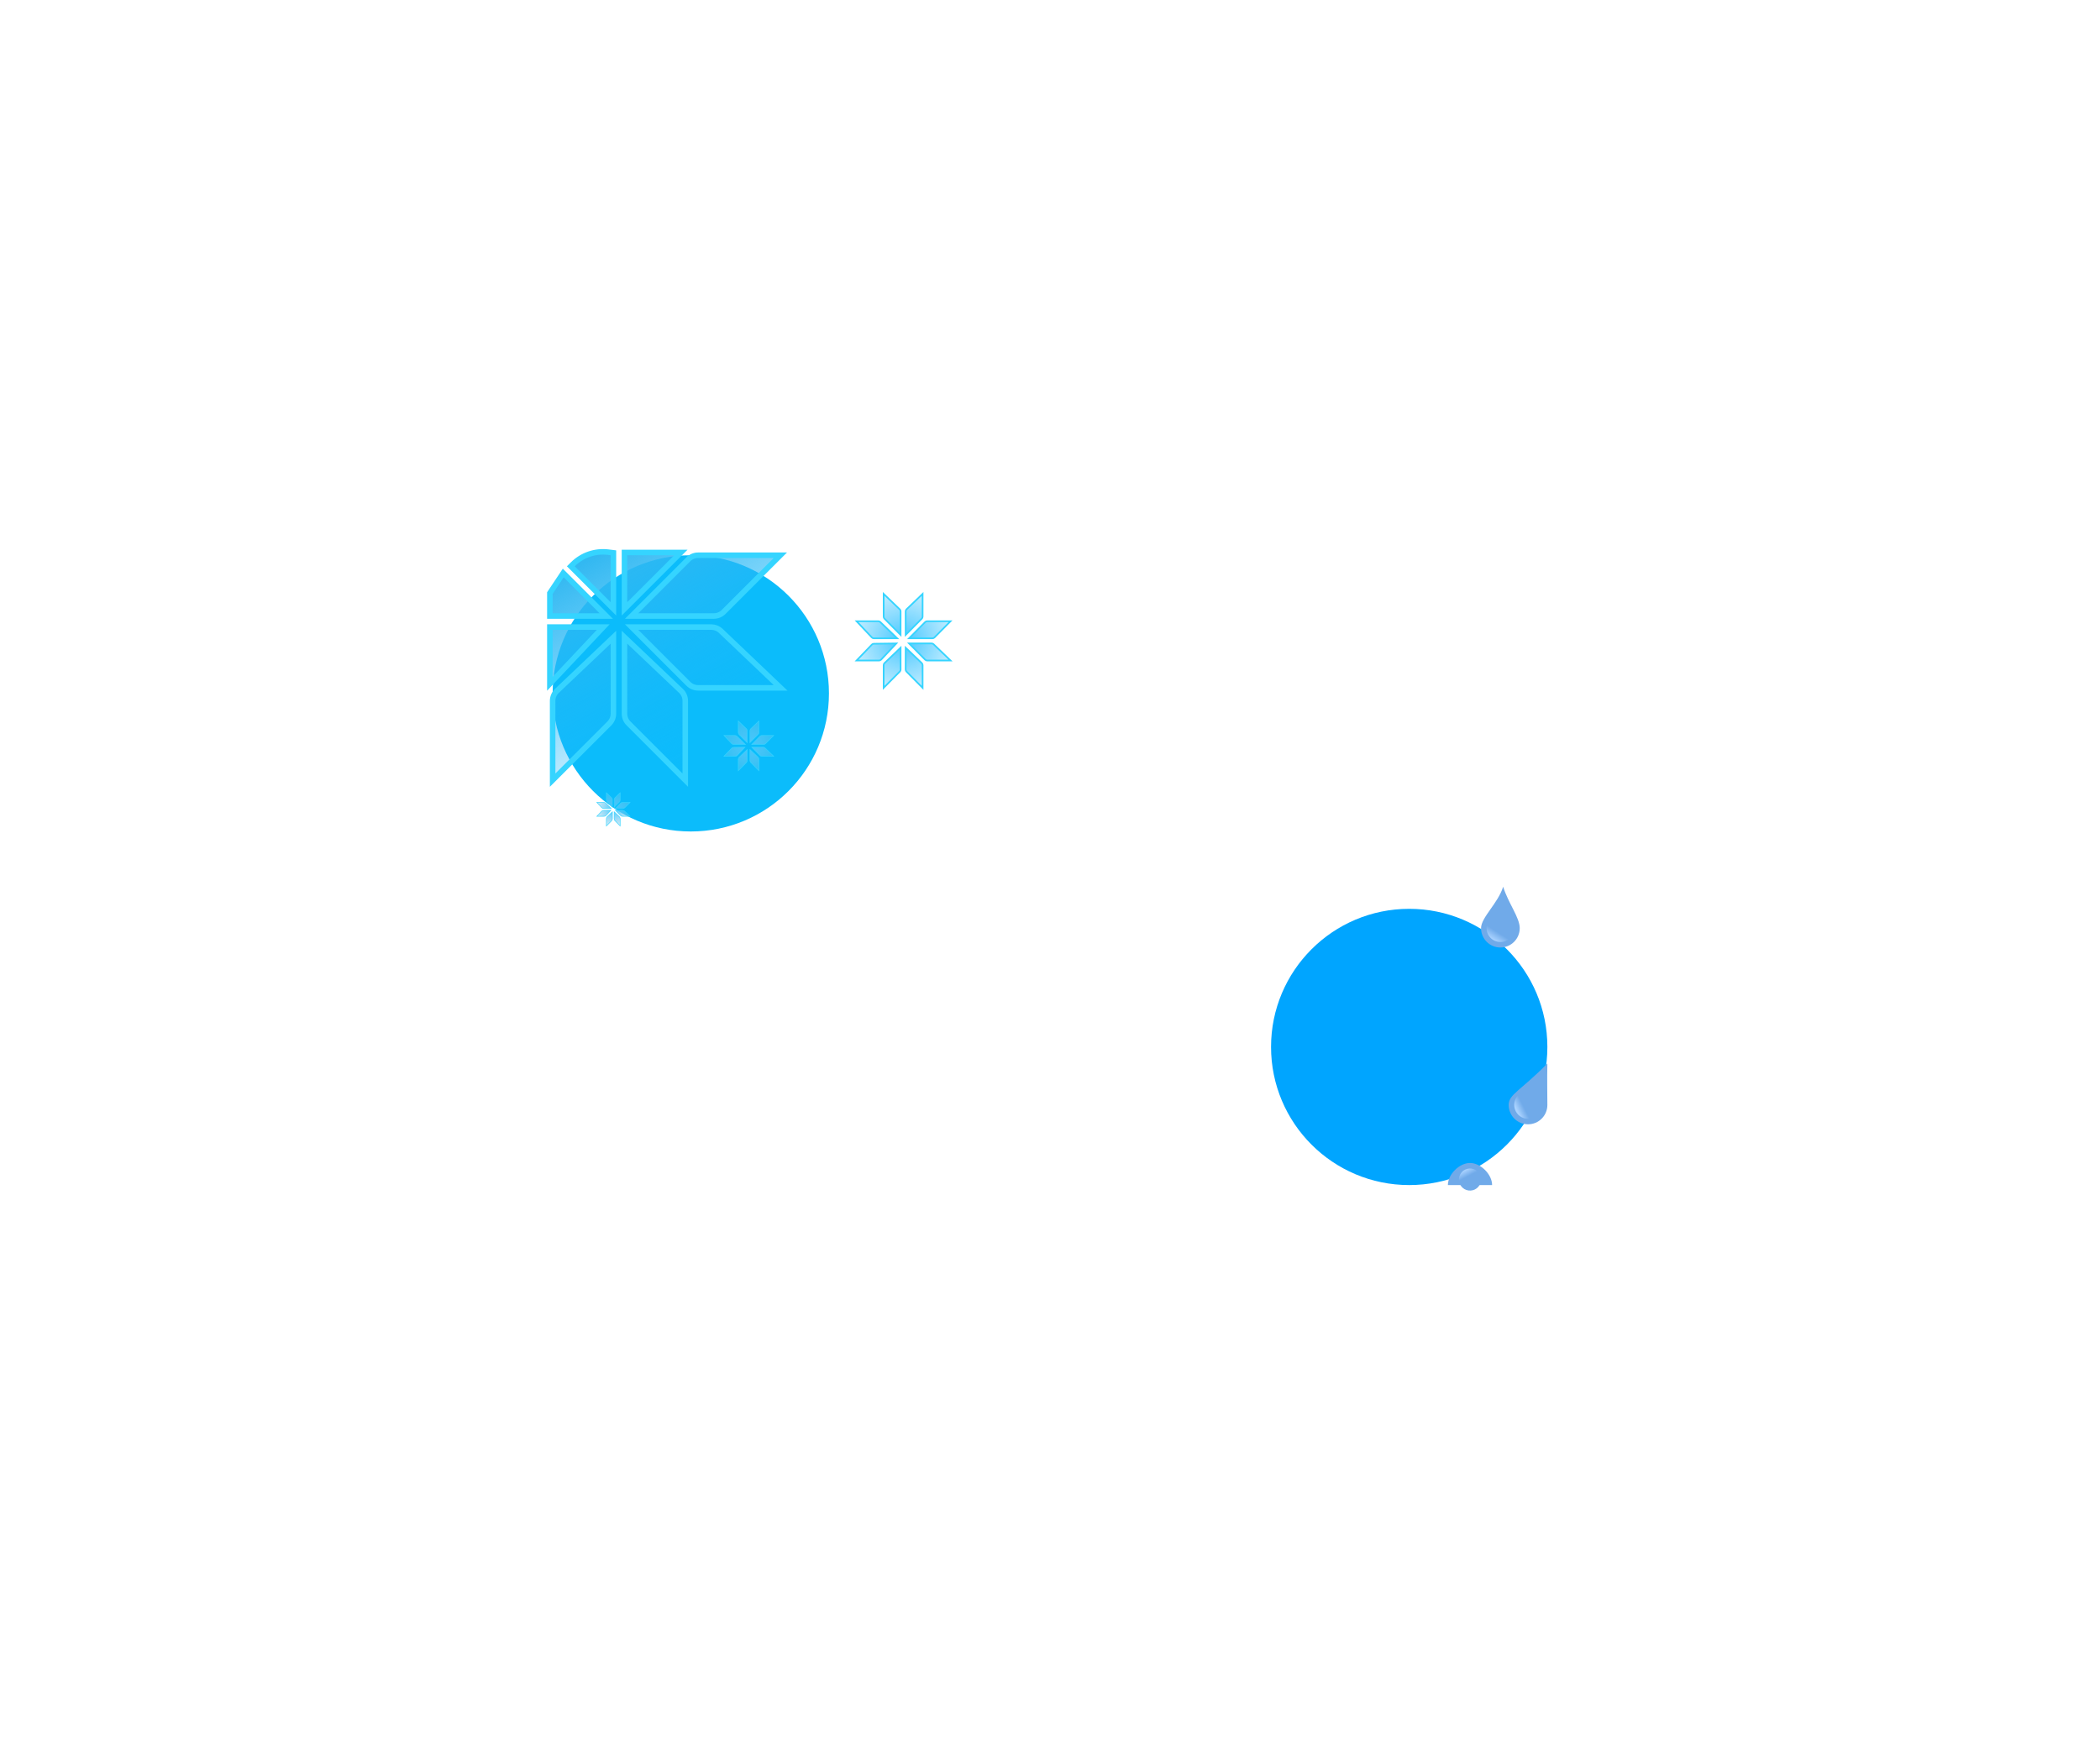 <svg width="380" height="315" viewBox="0 0 380 315" fill="none" xmlns="http://www.w3.org/2000/svg">
<g filter="url(#filter0_f_684_2)">
<circle cx="125" cy="125.5" r="25" fill="#0BBCFB"/>
</g>
<g filter="url(#filter1_f_684_2)">
<circle cx="255" cy="189.5" r="25" fill="#00A5FF"/>
</g>
<path d="M115.146 110.646L114.293 111.5H115.5H129.172C129.835 111.5 130.47 111.237 130.939 110.768L140.354 101.354L141.207 100.5H140H126.328C125.665 100.5 125.03 100.763 124.561 101.232L124.914 101.586L124.561 101.232L115.146 110.646ZM115.5 113.5H114.293L115.146 114.354L124.561 123.768C125.03 124.237 125.665 124.5 126.328 124.5H140H141.25L140.345 123.638L130.424 114.19C129.959 113.747 129.342 113.5 128.7 113.5H115.5ZM113.844 116.138L113 115.335V116.5V129.172C113 129.835 113.263 130.47 113.732 130.939L123.146 140.354L124 141.207V140V126.859C124 126.173 123.719 125.518 123.222 125.046L113.844 116.138ZM111 116.5V115.335L110.156 116.138L100.778 125.046C100.281 125.518 100 126.173 100 126.859V140V141.207L100.854 140.354L110.268 130.939C110.737 130.47 111 129.835 111 129.172V116.5ZM113.5 100H113V100.5V109V110.207L113.854 109.354L122.354 100.854L123.207 100H122H113.5ZM103.646 102.146L103.293 102.5L103.646 102.854L110.146 109.354L111 110.207V109V100.5V100.059L110.562 100.004L110.07 99.942C107.704 99.647 105.333 100.46 103.646 102.146ZM102.354 104.146L101.922 103.715L101.584 104.223L99.584 107.223L99.5 107.349V107.5V111V111.5H100H108.5H109.707L108.854 110.646L102.354 104.146ZM100 113.5H99.5V114V122.5V123.761L100.364 122.843L108.364 114.343L109.157 113.5H108H100Z" fill="url(#paint0_linear_684_2)" stroke="#35D4FF"/>
<path d="M132.988 133.118H131L132.392 134.597C132.487 134.698 132.619 134.755 132.757 134.755H134.892L133.334 133.258C133.241 133.168 133.117 133.118 132.988 133.118Z" fill="url(#paint1_diamond_684_2)"/>
<path d="M135.216 132.268V134.427L133.739 132.937C133.647 132.843 133.595 132.717 133.595 132.585V130.5L135.062 131.907C135.161 132.001 135.216 132.132 135.216 132.268Z" fill="url(#paint2_diamond_684_2)"/>
<path d="M135.703 132.268V134.427L137.179 132.937C137.272 132.843 137.324 132.717 137.324 132.585V130.5L135.857 131.907C135.758 132.001 135.703 132.132 135.703 132.268Z" fill="url(#paint3_diamond_684_2)"/>
<path d="M137.502 133.266L136.027 134.755H138.17C138.303 134.755 138.431 134.701 138.525 134.606L140 133.118H137.857C137.724 133.118 137.596 133.171 137.502 133.266Z" fill="url(#paint4_diamond_684_2)"/>
<path d="M138.096 135.245H136.027L137.502 136.734C137.596 136.829 137.724 136.882 137.857 136.882H140L138.442 135.385C138.349 135.295 138.225 135.245 138.096 135.245Z" fill="url(#paint5_diamond_684_2)"/>
<path d="M137.17 137.061L135.703 135.655V137.658C135.703 137.79 135.755 137.916 135.848 138.01L137.324 139.5V137.422C137.324 137.286 137.269 137.156 137.17 137.061Z" fill="url(#paint6_diamond_684_2)"/>
<path d="M135.216 137.658V135.655L133.749 137.061C133.65 137.156 133.595 137.286 133.595 137.422V139.5L135.071 138.01C135.164 137.916 135.216 137.79 135.216 137.658Z" fill="url(#paint7_diamond_684_2)"/>
<path d="M133.418 136.725L134.811 135.245L132.749 135.275C132.616 135.277 132.488 135.332 132.396 135.428L131 136.882H133.054C133.192 136.882 133.324 136.825 133.418 136.725Z" fill="url(#paint8_diamond_684_2)"/>
<path d="M132.988 133.118H131L132.392 134.597C132.487 134.698 132.619 134.755 132.757 134.755H134.892L133.334 133.258C133.241 133.168 133.117 133.118 132.988 133.118Z" stroke="#35D4FF" stroke-width="0.1"/>
<path d="M135.216 132.268V134.427L133.739 132.937C133.647 132.843 133.595 132.717 133.595 132.585V130.5L135.062 131.907C135.161 132.001 135.216 132.132 135.216 132.268Z" stroke="#35D4FF" stroke-width="0.1"/>
<path d="M135.703 132.268V134.427L137.179 132.937C137.272 132.843 137.324 132.717 137.324 132.585V130.5L135.857 131.907C135.758 132.001 135.703 132.132 135.703 132.268Z" stroke="#35D4FF" stroke-width="0.1"/>
<path d="M137.502 133.266L136.027 134.755H138.17C138.303 134.755 138.431 134.701 138.525 134.606L140 133.118H137.857C137.724 133.118 137.596 133.171 137.502 133.266Z" stroke="#35D4FF" stroke-width="0.1"/>
<path d="M138.096 135.245H136.027L137.502 136.734C137.596 136.829 137.724 136.882 137.857 136.882H140L138.442 135.385C138.349 135.295 138.225 135.245 138.096 135.245Z" stroke="#35D4FF" stroke-width="0.1"/>
<path d="M137.17 137.061L135.703 135.655V137.658C135.703 137.79 135.755 137.916 135.848 138.01L137.324 139.5V137.422C137.324 137.286 137.269 137.156 137.17 137.061Z" stroke="#35D4FF" stroke-width="0.1"/>
<path d="M135.216 137.658V135.655L133.749 137.061C133.65 137.156 133.595 137.286 133.595 137.422V139.5L135.071 138.01C135.164 137.916 135.216 137.79 135.216 137.658Z" stroke="#35D4FF" stroke-width="0.1"/>
<path d="M133.418 136.725L134.811 135.245L132.749 135.275C132.616 135.277 132.488 135.332 132.396 135.428L131 136.882H133.054C133.192 136.882 133.324 136.825 133.418 136.725Z" stroke="#35D4FF" stroke-width="0.1"/>
<path d="M158.934 112.445H155L157.762 115.379C157.856 115.479 157.988 115.536 158.126 115.536H162.351L159.28 112.585C159.187 112.495 159.063 112.445 158.934 112.445Z" fill="url(#paint9_diamond_684_2)"/>
<path d="M162.964 110.65V114.918L160.046 111.973C159.953 111.88 159.901 111.753 159.901 111.621V107.5L162.81 110.289C162.908 110.383 162.964 110.513 162.964 110.65Z" fill="url(#paint10_diamond_684_2)"/>
<path d="M163.883 110.65V114.918L166.801 111.973C166.894 111.88 166.946 111.753 166.946 111.621V107.5L164.037 110.289C163.939 110.383 163.883 110.513 163.883 110.65Z" fill="url(#paint11_diamond_684_2)"/>
<path d="M167.412 112.594L164.495 115.536H168.729C168.862 115.536 168.99 115.483 169.084 115.388L172 112.445H167.767C167.634 112.445 167.506 112.499 167.412 112.594Z" fill="url(#paint12_diamond_684_2)"/>
<path d="M168.582 116.464H164.495L167.412 119.406C167.506 119.501 167.634 119.555 167.767 119.555H172L168.929 116.603C168.836 116.514 168.712 116.464 168.582 116.464Z" fill="url(#paint13_diamond_684_2)"/>
<path d="M166.792 120.025L163.883 117.236V121.203C163.883 121.335 163.935 121.462 164.028 121.555L166.946 124.5V120.386C166.946 120.25 166.89 120.119 166.792 120.025Z" fill="url(#paint14_diamond_684_2)"/>
<path d="M162.964 121.203V117.236L160.055 120.025C159.957 120.119 159.901 120.25 159.901 120.386V124.5L162.819 121.555C162.912 121.462 162.964 121.335 162.964 121.203Z" fill="url(#paint15_diamond_684_2)"/>
<path d="M159.436 119.397L162.198 116.464L158.119 116.522C157.985 116.524 157.858 116.579 157.765 116.675L155 119.555H159.072C159.21 119.555 159.342 119.498 159.436 119.397Z" fill="url(#paint16_diamond_684_2)"/>
<path d="M158.934 112.445H155L157.762 115.379C157.856 115.479 157.988 115.536 158.126 115.536H162.351L159.28 112.585C159.187 112.495 159.063 112.445 158.934 112.445Z" stroke="#35D4FF" stroke-width="0.3"/>
<path d="M162.964 110.65V114.918L160.046 111.973C159.953 111.88 159.901 111.753 159.901 111.621V107.5L162.81 110.289C162.908 110.383 162.964 110.513 162.964 110.65Z" stroke="#35D4FF" stroke-width="0.3"/>
<path d="M163.883 110.65V114.918L166.801 111.973C166.894 111.88 166.946 111.753 166.946 111.621V107.5L164.037 110.289C163.939 110.383 163.883 110.513 163.883 110.65Z" stroke="#35D4FF" stroke-width="0.3"/>
<path d="M167.412 112.594L164.495 115.536H168.729C168.862 115.536 168.99 115.483 169.084 115.388L172 112.445H167.767C167.634 112.445 167.506 112.499 167.412 112.594Z" stroke="#35D4FF" stroke-width="0.3"/>
<path d="M168.582 116.464H164.495L167.412 119.406C167.506 119.501 167.634 119.555 167.767 119.555H172L168.929 116.603C168.836 116.514 168.712 116.464 168.582 116.464Z" stroke="#35D4FF" stroke-width="0.3"/>
<path d="M166.792 120.025L163.883 117.236V121.203C163.883 121.335 163.935 121.462 164.028 121.555L166.946 124.5V120.386C166.946 120.25 166.89 120.119 166.792 120.025Z" stroke="#35D4FF" stroke-width="0.3"/>
<path d="M162.964 121.203V117.236L160.055 120.025C159.957 120.119 159.901 120.25 159.901 120.386V124.5L162.819 121.555C162.912 121.462 162.964 121.335 162.964 121.203Z" stroke="#35D4FF" stroke-width="0.3"/>
<path d="M159.436 119.397L162.198 116.464L158.119 116.522C157.985 116.524 157.858 116.579 157.765 116.675L155 119.555H159.072C159.21 119.555 159.342 119.498 159.436 119.397Z" stroke="#35D4FF" stroke-width="0.3"/>
<path d="M109.258 145.245H108L108.879 146.179C108.973 146.279 109.105 146.336 109.243 146.336H110.595L109.605 145.385C109.511 145.295 109.387 145.245 109.258 145.245Z" fill="url(#paint17_diamond_684_2)"/>
<path d="M110.811 144.75V146.118L109.875 145.173C109.782 145.08 109.73 144.953 109.73 144.821V143.5L110.657 144.389C110.755 144.483 110.811 144.613 110.811 144.75Z" fill="url(#paint18_diamond_684_2)"/>
<path d="M111.135 144.75V146.118L112.071 145.173C112.164 145.08 112.216 144.953 112.216 144.821V143.5L111.289 144.389C111.191 144.483 111.135 144.613 111.135 144.75Z" fill="url(#paint19_diamond_684_2)"/>
<path d="M112.286 145.394L111.351 146.336H112.71C112.844 146.336 112.972 146.283 113.066 146.188L114 145.245H112.641C112.507 145.245 112.38 145.299 112.286 145.394Z" fill="url(#paint20_diamond_684_2)"/>
<path d="M112.664 146.664H111.351L112.286 147.606C112.38 147.701 112.507 147.755 112.641 147.755H114L113.01 146.803C112.917 146.714 112.793 146.664 112.664 146.664Z" fill="url(#paint21_diamond_684_2)"/>
<path d="M112.062 147.825L111.135 146.936V148.203C111.135 148.335 111.187 148.462 111.28 148.555L112.216 149.5V148.186C112.216 148.05 112.161 147.919 112.062 147.825Z" fill="url(#paint22_diamond_684_2)"/>
<path d="M110.811 148.203V146.936L109.884 147.825C109.785 147.919 109.73 148.05 109.73 148.186V149.5L110.666 148.555C110.759 148.462 110.811 148.335 110.811 148.203Z" fill="url(#paint23_diamond_684_2)"/>
<path d="M109.662 147.597L110.541 146.664L109.236 146.682C109.102 146.684 108.975 146.739 108.882 146.836L108 147.755H109.298C109.435 147.755 109.567 147.698 109.662 147.597Z" fill="url(#paint24_diamond_684_2)"/>
<path d="M109.258 145.245H108L108.879 146.179C108.973 146.279 109.105 146.336 109.243 146.336H110.595L109.605 145.385C109.511 145.295 109.387 145.245 109.258 145.245Z" stroke="#35D4FF" stroke-width="0.1"/>
<path d="M110.811 144.75V146.118L109.875 145.173C109.782 145.08 109.73 144.953 109.73 144.821V143.5L110.657 144.389C110.755 144.483 110.811 144.613 110.811 144.75Z" stroke="#35D4FF" stroke-width="0.1"/>
<path d="M111.135 144.75V146.118L112.071 145.173C112.164 145.08 112.216 144.953 112.216 144.821V143.5L111.289 144.389C111.191 144.483 111.135 144.613 111.135 144.75Z" stroke="#35D4FF" stroke-width="0.1"/>
<path d="M112.286 145.394L111.351 146.336H112.71C112.844 146.336 112.972 146.283 113.066 146.188L114 145.245H112.641C112.507 145.245 112.38 145.299 112.286 145.394Z" stroke="#35D4FF" stroke-width="0.1"/>
<path d="M112.664 146.664H111.351L112.286 147.606C112.38 147.701 112.507 147.755 112.641 147.755H114L113.01 146.803C112.917 146.714 112.793 146.664 112.664 146.664Z" stroke="#35D4FF" stroke-width="0.1"/>
<path d="M112.062 147.825L111.135 146.936V148.203C111.135 148.335 111.187 148.462 111.28 148.555L112.216 149.5V148.186C112.216 148.05 112.161 147.919 112.062 147.825Z" stroke="#35D4FF" stroke-width="0.1"/>
<path d="M110.811 148.203V146.936L109.884 147.825C109.785 147.919 109.73 148.05 109.73 148.186V149.5L110.666 148.555C110.759 148.462 110.811 148.335 110.811 148.203Z" stroke="#35D4FF" stroke-width="0.1"/>
<path d="M109.662 147.597L110.541 146.664L109.236 146.682C109.102 146.684 108.975 146.739 108.882 146.836L108 147.755H109.298C109.435 147.755 109.567 147.698 109.662 147.597Z" stroke="#35D4FF" stroke-width="0.1"/>
<path d="M280 200C280 201.933 278.433 203.5 276.5 203.5C274.567 203.5 273 201.933 273 200C273 198.067 275.067 197.5 280 192.5C279.933 195.5 280 198.067 280 200Z" fill="#70AAE9"/>
<g filter="url(#filter2_f_684_2)">
<circle cx="276.5" cy="200" r="2.5" fill="url(#paint25_linear_684_2)"/>
</g>
<path d="M270 214.5C269.5 214.5 268.433 214.5 266.5 214.5C264.567 214.5 264 214.5 262 214.5C262 212.567 264.067 210.5 266 210.5C267.933 210.5 270 212.567 270 214.5Z" fill="#70AAE9"/>
<g filter="url(#filter3_f_684_2)">
<circle cx="266" cy="213.5" r="2" transform="rotate(120 266 213.5)" fill="url(#paint26_linear_684_2)"/>
</g>
<path d="M275 168C275 169.933 273.433 171.5 271.5 171.5C269.567 171.5 268 169.933 268 168C268 166.067 271.067 163.5 272 160.5C272.933 163.5 275 166.067 275 168Z" fill="#70AAE9"/>
<g filter="url(#filter4_f_684_2)">
<circle cx="271.5" cy="168" r="2.5" fill="url(#paint27_linear_684_2)"/>
</g>
<defs>
<filter id="filter0_f_684_2" x="0" y="0.5" width="250" height="250" filterUnits="userSpaceOnUse" color-interpolation-filters="sRGB">
<feFlood flood-opacity="0" result="BackgroundImageFix"/>
<feBlend mode="normal" in="SourceGraphic" in2="BackgroundImageFix" result="shape"/>
<feGaussianBlur stdDeviation="50" result="effect1_foregroundBlur_684_2"/>
</filter>
<filter id="filter1_f_684_2" x="130" y="64.5" width="250" height="250" filterUnits="userSpaceOnUse" color-interpolation-filters="sRGB">
<feFlood flood-opacity="0" result="BackgroundImageFix"/>
<feBlend mode="normal" in="SourceGraphic" in2="BackgroundImageFix" result="shape"/>
<feGaussianBlur stdDeviation="50" result="effect1_foregroundBlur_684_2"/>
</filter>
<filter id="filter2_f_684_2" x="273.5" y="197" width="6" height="6" filterUnits="userSpaceOnUse" color-interpolation-filters="sRGB">
<feFlood flood-opacity="0" result="BackgroundImageFix"/>
<feBlend mode="normal" in="SourceGraphic" in2="BackgroundImageFix" result="shape"/>
<feGaussianBlur stdDeviation="0.25" result="effect1_foregroundBlur_684_2"/>
</filter>
<filter id="filter3_f_684_2" x="263.5" y="211" width="5.001" height="5.001" filterUnits="userSpaceOnUse" color-interpolation-filters="sRGB">
<feFlood flood-opacity="0" result="BackgroundImageFix"/>
<feBlend mode="normal" in="SourceGraphic" in2="BackgroundImageFix" result="shape"/>
<feGaussianBlur stdDeviation="0.25" result="effect1_foregroundBlur_684_2"/>
</filter>
<filter id="filter4_f_684_2" x="268.5" y="165" width="6" height="6" filterUnits="userSpaceOnUse" color-interpolation-filters="sRGB">
<feFlood flood-opacity="0" result="BackgroundImageFix"/>
<feBlend mode="normal" in="SourceGraphic" in2="BackgroundImageFix" result="shape"/>
<feGaussianBlur stdDeviation="0.25" result="effect1_foregroundBlur_684_2"/>
</filter>
<linearGradient id="paint0_linear_684_2" x1="102.5" y1="103.5" x2="124.5" y2="142.5" gradientUnits="userSpaceOnUse">
<stop stop-color="#33B8F1"/>
<stop offset="1" stop-color="#10B7FF" stop-opacity="0"/>
</linearGradient>
<radialGradient id="paint1_diamond_684_2" cx="0" cy="0" r="1" gradientUnits="userSpaceOnUse" gradientTransform="translate(135.5 135) rotate(90) scale(7)">
<stop stop-color="#46C7FF"/>
<stop offset="1" stop-color="#93C8DF" stop-opacity="0"/>
</radialGradient>
<radialGradient id="paint2_diamond_684_2" cx="0" cy="0" r="1" gradientUnits="userSpaceOnUse" gradientTransform="translate(135.5 135) rotate(90) scale(7)">
<stop stop-color="#46C7FF"/>
<stop offset="1" stop-color="#93C8DF" stop-opacity="0"/>
</radialGradient>
<radialGradient id="paint3_diamond_684_2" cx="0" cy="0" r="1" gradientUnits="userSpaceOnUse" gradientTransform="translate(135.5 135) rotate(90) scale(7)">
<stop stop-color="#46C7FF"/>
<stop offset="1" stop-color="#93C8DF" stop-opacity="0"/>
</radialGradient>
<radialGradient id="paint4_diamond_684_2" cx="0" cy="0" r="1" gradientUnits="userSpaceOnUse" gradientTransform="translate(135.5 135) rotate(90) scale(7)">
<stop stop-color="#46C7FF"/>
<stop offset="1" stop-color="#93C8DF" stop-opacity="0"/>
</radialGradient>
<radialGradient id="paint5_diamond_684_2" cx="0" cy="0" r="1" gradientUnits="userSpaceOnUse" gradientTransform="translate(135.5 135) rotate(90) scale(7)">
<stop stop-color="#46C7FF"/>
<stop offset="1" stop-color="#93C8DF" stop-opacity="0"/>
</radialGradient>
<radialGradient id="paint6_diamond_684_2" cx="0" cy="0" r="1" gradientUnits="userSpaceOnUse" gradientTransform="translate(135.5 135) rotate(90) scale(7)">
<stop stop-color="#46C7FF"/>
<stop offset="1" stop-color="#93C8DF" stop-opacity="0"/>
</radialGradient>
<radialGradient id="paint7_diamond_684_2" cx="0" cy="0" r="1" gradientUnits="userSpaceOnUse" gradientTransform="translate(135.5 135) rotate(90) scale(7)">
<stop stop-color="#46C7FF"/>
<stop offset="1" stop-color="#93C8DF" stop-opacity="0"/>
</radialGradient>
<radialGradient id="paint8_diamond_684_2" cx="0" cy="0" r="1" gradientUnits="userSpaceOnUse" gradientTransform="translate(135.5 135) rotate(90) scale(7)">
<stop stop-color="#46C7FF"/>
<stop offset="1" stop-color="#93C8DF" stop-opacity="0"/>
</radialGradient>
<radialGradient id="paint9_diamond_684_2" cx="0" cy="0" r="1" gradientUnits="userSpaceOnUse" gradientTransform="translate(163.5 116) rotate(90) scale(13.5)">
<stop stop-color="#46C7FF"/>
<stop offset="1" stop-color="#46C7FF" stop-opacity="0"/>
</radialGradient>
<radialGradient id="paint10_diamond_684_2" cx="0" cy="0" r="1" gradientUnits="userSpaceOnUse" gradientTransform="translate(163.5 116) rotate(90) scale(13.5)">
<stop stop-color="#46C7FF"/>
<stop offset="1" stop-color="#46C7FF" stop-opacity="0"/>
</radialGradient>
<radialGradient id="paint11_diamond_684_2" cx="0" cy="0" r="1" gradientUnits="userSpaceOnUse" gradientTransform="translate(163.5 116) rotate(90) scale(13.5)">
<stop stop-color="#46C7FF"/>
<stop offset="1" stop-color="#46C7FF" stop-opacity="0"/>
</radialGradient>
<radialGradient id="paint12_diamond_684_2" cx="0" cy="0" r="1" gradientUnits="userSpaceOnUse" gradientTransform="translate(163.5 116) rotate(90) scale(13.5)">
<stop stop-color="#46C7FF"/>
<stop offset="1" stop-color="#46C7FF" stop-opacity="0"/>
</radialGradient>
<radialGradient id="paint13_diamond_684_2" cx="0" cy="0" r="1" gradientUnits="userSpaceOnUse" gradientTransform="translate(163.5 116) rotate(90) scale(13.5)">
<stop stop-color="#46C7FF"/>
<stop offset="1" stop-color="#46C7FF" stop-opacity="0"/>
</radialGradient>
<radialGradient id="paint14_diamond_684_2" cx="0" cy="0" r="1" gradientUnits="userSpaceOnUse" gradientTransform="translate(163.5 116) rotate(90) scale(13.5)">
<stop stop-color="#46C7FF"/>
<stop offset="1" stop-color="#46C7FF" stop-opacity="0"/>
</radialGradient>
<radialGradient id="paint15_diamond_684_2" cx="0" cy="0" r="1" gradientUnits="userSpaceOnUse" gradientTransform="translate(163.5 116) rotate(90) scale(13.5)">
<stop stop-color="#46C7FF"/>
<stop offset="1" stop-color="#46C7FF" stop-opacity="0"/>
</radialGradient>
<radialGradient id="paint16_diamond_684_2" cx="0" cy="0" r="1" gradientUnits="userSpaceOnUse" gradientTransform="translate(163.5 116) rotate(90) scale(13.5)">
<stop stop-color="#46C7FF"/>
<stop offset="1" stop-color="#46C7FF" stop-opacity="0"/>
</radialGradient>
<radialGradient id="paint17_diamond_684_2" cx="0" cy="0" r="1" gradientUnits="userSpaceOnUse" gradientTransform="translate(111 146.5) rotate(90) scale(5)">
<stop stop-color="#46C7FF"/>
<stop offset="1" stop-color="#93C8DF" stop-opacity="0"/>
</radialGradient>
<radialGradient id="paint18_diamond_684_2" cx="0" cy="0" r="1" gradientUnits="userSpaceOnUse" gradientTransform="translate(111 146.5) rotate(90) scale(5)">
<stop stop-color="#46C7FF"/>
<stop offset="1" stop-color="#93C8DF" stop-opacity="0"/>
</radialGradient>
<radialGradient id="paint19_diamond_684_2" cx="0" cy="0" r="1" gradientUnits="userSpaceOnUse" gradientTransform="translate(111 146.5) rotate(90) scale(5)">
<stop stop-color="#46C7FF"/>
<stop offset="1" stop-color="#93C8DF" stop-opacity="0"/>
</radialGradient>
<radialGradient id="paint20_diamond_684_2" cx="0" cy="0" r="1" gradientUnits="userSpaceOnUse" gradientTransform="translate(111 146.5) rotate(90) scale(5)">
<stop stop-color="#46C7FF"/>
<stop offset="1" stop-color="#93C8DF" stop-opacity="0"/>
</radialGradient>
<radialGradient id="paint21_diamond_684_2" cx="0" cy="0" r="1" gradientUnits="userSpaceOnUse" gradientTransform="translate(111 146.5) rotate(90) scale(5)">
<stop stop-color="#46C7FF"/>
<stop offset="1" stop-color="#93C8DF" stop-opacity="0"/>
</radialGradient>
<radialGradient id="paint22_diamond_684_2" cx="0" cy="0" r="1" gradientUnits="userSpaceOnUse" gradientTransform="translate(111 146.5) rotate(90) scale(5)">
<stop stop-color="#46C7FF"/>
<stop offset="1" stop-color="#93C8DF" stop-opacity="0"/>
</radialGradient>
<radialGradient id="paint23_diamond_684_2" cx="0" cy="0" r="1" gradientUnits="userSpaceOnUse" gradientTransform="translate(111 146.5) rotate(90) scale(5)">
<stop stop-color="#46C7FF"/>
<stop offset="1" stop-color="#93C8DF" stop-opacity="0"/>
</radialGradient>
<radialGradient id="paint24_diamond_684_2" cx="0" cy="0" r="1" gradientUnits="userSpaceOnUse" gradientTransform="translate(111 146.5) rotate(90) scale(5)">
<stop stop-color="#46C7FF"/>
<stop offset="1" stop-color="#93C8DF" stop-opacity="0"/>
</radialGradient>
<linearGradient id="paint25_linear_684_2" x1="274.625" y1="201.25" x2="275.875" y2="200.625" gradientUnits="userSpaceOnUse">
<stop stop-color="#ABD3FF"/>
<stop offset="1" stop-color="#70AAE9"/>
</linearGradient>
<linearGradient id="paint26_linear_684_2" x1="264.8" y1="215.1" x2="265.5" y2="214" gradientUnits="userSpaceOnUse">
<stop stop-color="#ABD3FF"/>
<stop offset="1" stop-color="#70AAE9"/>
</linearGradient>
<linearGradient id="paint27_linear_684_2" x1="270" y1="170" x2="270.875" y2="168.625" gradientUnits="userSpaceOnUse">
<stop stop-color="#ABD3FF"/>
<stop offset="1" stop-color="#70AAE9"/>
</linearGradient>
</defs>
</svg>
